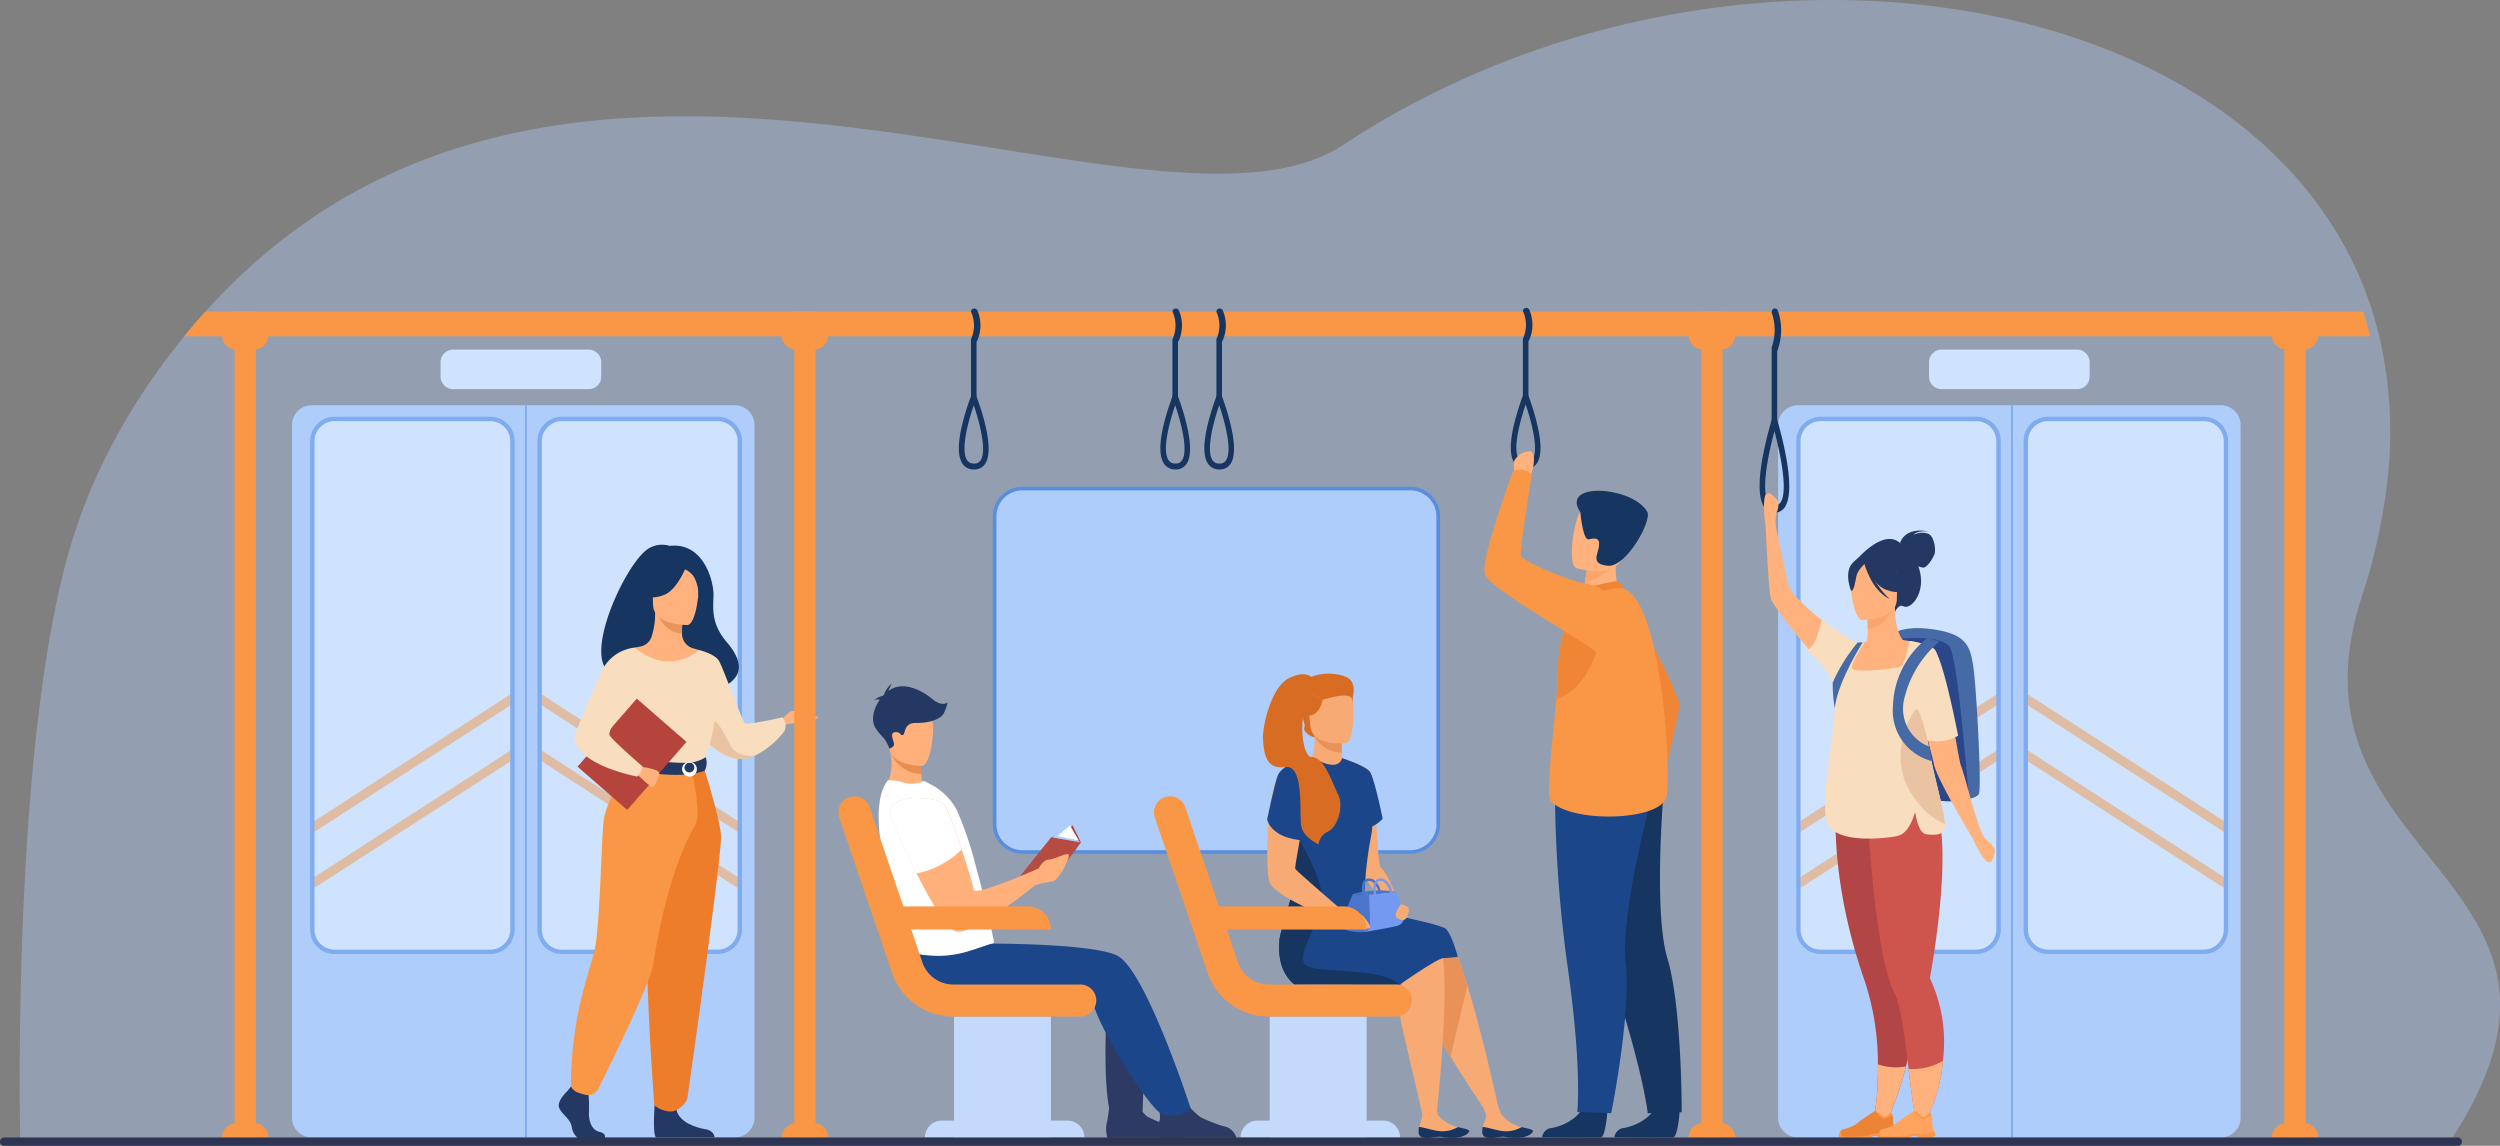 <svg xmlns="http://www.w3.org/2000/svg" width="329.109" height="150.839" viewBox="0 0 329.109 150.839">
  <rect x="0" y="0" width="329.109" height="150.839" fill="#808080" stroke="none"/>
  <g id="_10173310_8509_Converted_" data-name="10173310_8509 [Converted]" transform="translate(-334.7 -352.016)">
    <path id="Path_9102" data-name="Path 9102" d="M674.239,502.646l-319.586-.078s-.457-17.957.784-38.174c0-.078.013-.157.013-.235s.013-.157.013-.235c.98-15.761,2.993-32.829,7.044-43.807l.078-.235a1.743,1.743,0,0,1,.091-.235c.366-1.019.771-2.039,1.2-3.071a1.843,1.843,0,0,1,.1-.235,1.865,1.865,0,0,1,.1-.235,80.892,80.892,0,0,1,9.083-15.826c1.006-1.372,2.026-2.705,3.058-3.973.915-1.124,1.843-2.209,2.8-3.267,47.479-52.772,124.311-5.149,149.8-21.956,49.845-32.868,121.7-21.76,135.472,21.956.34,1.072.64,2.156.9,3.267a55.441,55.441,0,0,1,.967,19.8c-.013.078-.013.157-.026.235h0a1.435,1.435,0,0,0-.026.235h0a76.741,76.741,0,0,1-3.2,13.945c-5.214,16.009,1.451,25.04,8.129,33.4h0a2.873,2.873,0,0,1,.183.235h0l.2.235h0C679.375,474.365,687.059,483.539,674.239,502.646Z" transform="translate(-17.273 0)" fill="#afcdfb" opacity="0.4"/>
    <g id="Group_14033" data-name="Group 14033" transform="translate(465.389 416.091)">
      <g id="Group_14031" data-name="Group 14031" transform="translate(0.235 0.235)">
        <path id="Path_9103" data-name="Path 9103" d="M1391.245,891.932h-51.073a3.676,3.676,0,0,1-3.672-3.672V847.772a3.676,3.676,0,0,1,3.672-3.672h51.073a3.675,3.675,0,0,1,3.672,3.672v40.5A3.664,3.664,0,0,1,1391.245,891.932Z" transform="translate(-1336.5 -844.1)" fill="#afcdfb"/>
      </g>
      <g id="Group_14032" data-name="Group 14032" transform="translate(0)">
        <path id="Path_9104" data-name="Path 9104" d="M1389.681,842.3h-51.073a3.91,3.91,0,0,0-3.908,3.908v40.5a3.91,3.91,0,0,0,3.908,3.908h51.073a3.754,3.754,0,0,0,1.869-.484,3.9,3.9,0,0,0,2.039-3.424v-40.5A3.91,3.91,0,0,0,1389.681,842.3Zm3.437,44.408a3.427,3.427,0,0,1-1.712,2.967h0a3.409,3.409,0,0,1-.706.314h0a3.83,3.83,0,0,1-.954.157h-51.139a3.427,3.427,0,0,1-3.424-3.424V846.208a3.427,3.427,0,0,1,3.424-3.424h51.073a3.427,3.427,0,0,1,3.424,3.424v40.5Z" transform="translate(-1334.7 -842.3)" fill="#588edd"/>
      </g>
    </g>
    <g id="Group_14041" data-name="Group 14041" transform="translate(373.136 405.361)">
      <path id="Path_9105" data-name="Path 9105" d="M689.688,762.814v91.168a2.621,2.621,0,0,1-2.614,2.614h-55.66a2.621,2.621,0,0,1-2.614-2.614V762.814a2.621,2.621,0,0,1,2.614-2.614h55.66A2.621,2.621,0,0,1,689.688,762.814Z" transform="translate(-628.8 -760.2)" fill="#afcdfb"/>
      <path id="Path_9106" data-name="Path 9106" d="M901.719,844.054H881.227a2.923,2.923,0,0,1-2.927-2.927v-64.3a2.923,2.923,0,0,1,2.927-2.927h20.492a2.923,2.923,0,0,1,2.927,2.927v64.3A2.923,2.923,0,0,1,901.719,844.054Z" transform="translate(-845.693 -772.109)" fill="#cfe3ff"/>
      <g id="Group_14034" data-name="Group 14034" transform="translate(30.673 0)">
        <rect id="Rectangle_2178" data-name="Rectangle 2178" width="0.248" height="96.396" fill="#7fabef"/>
      </g>
      <g id="Group_14035" data-name="Group 14035" transform="translate(32.607 37.939)" opacity="0.5">
        <path id="Path_9107" data-name="Path 9107" d="M904.5,1068.809,878.3,1051.9l.078-1.4,26.386,17.042Z" transform="translate(-878.3 -1050.5)" fill="#ee9849"/>
      </g>
      <g id="Group_14036" data-name="Group 14036" transform="translate(32.528 45.493)" opacity="0.5">
        <path id="Path_9108" data-name="Path 9108" d="M903.8,1126.322l-26.1-16.859.405-1.163,26.347,17Z" transform="translate(-877.7 -1108.3)" fill="#ee9849"/>
      </g>
      <path id="Path_9109" data-name="Path 9109" d="M652.227,844.054h20.492a2.923,2.923,0,0,0,2.927-2.927v-64.3a2.923,2.923,0,0,0-2.927-2.927H652.227a2.923,2.923,0,0,0-2.927,2.927v64.3A2.923,2.923,0,0,0,652.227,844.054Z" transform="translate(-646.621 -772.109)" fill="#cfe3ff"/>
      <g id="Group_14037" data-name="Group 14037" transform="translate(2.562 37.939)" opacity="0.5">
        <path id="Path_9110" data-name="Path 9110" d="M648.661,1068.809l26.2-16.911-.079-1.4L648.4,1067.542Z" transform="translate(-648.4 -1050.5)" fill="#ee9849"/>
      </g>
      <g id="Group_14038" data-name="Group 14038" transform="translate(2.339 45.493)" opacity="0.5">
        <path id="Path_9111" data-name="Path 9111" d="M647.366,1126.322l26.1-16.859-.405-1.163-26.36,17Z" transform="translate(-646.7 -1108.3)" fill="#ee9849"/>
      </g>
      <g id="Group_14039" data-name="Group 14039" transform="translate(32.319 1.516)">
        <path id="Path_9112" data-name="Path 9112" d="M899.807,842.529H879.315a3.213,3.213,0,0,1-3.215-3.215v-64.3a3.213,3.213,0,0,1,3.215-3.215h20.492a3.212,3.212,0,0,1,3.215,3.215v64.3A3.221,3.221,0,0,1,899.807,842.529Zm-20.492-70.154a2.65,2.65,0,0,0-2.64,2.64v64.3a2.649,2.649,0,0,0,2.64,2.64h20.492a2.649,2.649,0,0,0,2.64-2.64v-64.3a2.649,2.649,0,0,0-2.64-2.64Z" transform="translate(-876.1 -771.8)" fill="#7fabef"/>
      </g>
      <g id="Group_14040" data-name="Group 14040" transform="translate(2.392 1.516)">
        <path id="Path_9113" data-name="Path 9113" d="M670.807,842.529H650.315a3.212,3.212,0,0,1-3.215-3.215v-64.3a3.213,3.213,0,0,1,3.215-3.215h20.492a3.212,3.212,0,0,1,3.215,3.215v64.3A3.229,3.229,0,0,1,670.807,842.529Zm-20.492-70.154a2.65,2.65,0,0,0-2.64,2.64v64.3a2.65,2.65,0,0,0,2.64,2.64h20.492a2.649,2.649,0,0,0,2.64-2.64v-64.3a2.65,2.65,0,0,0-2.64-2.64Z" transform="translate(-647.1 -771.8)" fill="#7fabef"/>
      </g>
    </g>
    <g id="Group_14049" data-name="Group 14049" transform="translate(568.777 405.361)">
      <path id="Path_9114" data-name="Path 9114" d="M2186.688,762.814v91.168a2.622,2.622,0,0,1-2.614,2.614h-55.661a2.622,2.622,0,0,1-2.614-2.614V762.814a2.622,2.622,0,0,1,2.614-2.614h55.661A2.622,2.622,0,0,1,2186.688,762.814Z" transform="translate(-2125.8 -760.2)" fill="#afcdfb"/>
      <path id="Path_9115" data-name="Path 9115" d="M2398.719,844.054h-20.492a2.923,2.923,0,0,1-2.927-2.927v-64.3a2.923,2.923,0,0,1,2.927-2.927h20.492a2.922,2.922,0,0,1,2.927,2.927v64.3A2.922,2.922,0,0,1,2398.719,844.054Z" transform="translate(-2342.693 -772.109)" fill="#cfe3ff"/>
      <g id="Group_14042" data-name="Group 14042" transform="translate(30.673 0)">
        <rect id="Rectangle_2179" data-name="Rectangle 2179" width="0.248" height="96.396" fill="#7fabef"/>
      </g>
      <g id="Group_14043" data-name="Group 14043" transform="translate(32.607 37.939)" opacity="0.5">
        <path id="Path_9116" data-name="Path 9116" d="M2401.5,1068.809l-26.2-16.911.078-1.4,26.386,17.042Z" transform="translate(-2375.3 -1050.5)" fill="#ee9849"/>
      </g>
      <g id="Group_14044" data-name="Group 14044" transform="translate(32.515 45.493)" opacity="0.5">
        <path id="Path_9117" data-name="Path 9117" d="M2400.712,1126.322l-26.111-16.859.418-1.163,26.347,17Z" transform="translate(-2374.6 -1108.3)" fill="#ee9849"/>
      </g>
      <path id="Path_9118" data-name="Path 9118" d="M2149.127,844.054h20.492a2.923,2.923,0,0,0,2.927-2.927v-64.3a2.923,2.923,0,0,0-2.927-2.927h-20.492a2.922,2.922,0,0,0-2.927,2.927v64.3A2.931,2.931,0,0,0,2149.127,844.054Z" transform="translate(-2143.534 -772.109)" fill="#cfe3ff"/>
      <g id="Group_14045" data-name="Group 14045" transform="translate(2.561 37.939)" opacity="0.5">
        <path id="Path_9119" data-name="Path 9119" d="M2145.661,1068.809l26.2-16.911-.079-1.4-26.386,17.042Z" transform="translate(-2145.4 -1050.5)" fill="#ee9849"/>
      </g>
      <g id="Group_14046" data-name="Group 14046" transform="translate(2.339 45.493)" opacity="0.5">
        <path id="Path_9120" data-name="Path 9120" d="M2144.367,1126.322l26.1-16.859-.4-1.163-26.36,17Z" transform="translate(-2143.7 -1108.3)" fill="#ee9849"/>
      </g>
      <g id="Group_14047" data-name="Group 14047" transform="translate(32.319 1.516)">
        <path id="Path_9121" data-name="Path 9121" d="M2396.807,842.529h-20.492a3.213,3.213,0,0,1-3.215-3.215v-64.3a3.213,3.213,0,0,1,3.215-3.215h20.492a3.213,3.213,0,0,1,3.215,3.215v64.3A3.221,3.221,0,0,1,2396.807,842.529Zm-20.492-70.154a2.649,2.649,0,0,0-2.64,2.64v64.3a2.649,2.649,0,0,0,2.64,2.64h20.492a2.649,2.649,0,0,0,2.64-2.64v-64.3a2.649,2.649,0,0,0-2.64-2.64Z" transform="translate(-2373.099 -771.8)" fill="#7fabef"/>
      </g>
      <g id="Group_14048" data-name="Group 14048" transform="translate(2.392 1.516)">
        <path id="Path_9122" data-name="Path 9122" d="M2167.807,842.529h-20.492a3.213,3.213,0,0,1-3.215-3.215v-64.3a3.213,3.213,0,0,1,3.215-3.215h20.492a3.213,3.213,0,0,1,3.215,3.215v64.3A3.23,3.23,0,0,1,2167.807,842.529ZM2147.3,772.375a2.649,2.649,0,0,0-2.64,2.64v64.3a2.649,2.649,0,0,0,2.64,2.64h20.492a2.65,2.65,0,0,0,2.64-2.64v-64.3a2.65,2.65,0,0,0-2.64-2.64Z" transform="translate(-2144.1 -771.8)" fill="#7fabef"/>
      </g>
    </g>
    <g id="Group_14052" data-name="Group 14052" transform="translate(449.628 441.993)">
      <path id="Path_9123" data-name="Path 9123" d="M1448.481,1360.4s-.653,10.076.327,14.323a13.962,13.962,0,0,0,4.339.235l.366-10.3Z" transform="translate(-1417.665 -1318.593)" fill="#2c3a64"/>
      <path id="Path_9124" data-name="Path 9124" d="M1499.613,1450.82a11.323,11.323,0,0,0,2.039,2.052,21.442,21.442,0,0,0,2.941,1.176,2.113,2.113,0,0,1,1.79,1.555h-10.115a4.287,4.287,0,0,1,0-2.274c.366-.993-.967-4.13-.967-4.13Z" transform="translate(-1458.55 -1395.787)" fill="#2c3a64"/>
      <path id="Path_9125" data-name="Path 9125" d="M1452.56,1445.234s1.281,2.013,1.843,2.248a20.786,20.786,0,0,0,2.94,1.176,2.113,2.113,0,0,1,1.79,1.555h-10.115a4.289,4.289,0,0,1,0-2.274,28.531,28.531,0,0,0,.418-4.94Z" transform="translate(-1418.176 -1390.398)" fill="#2c3a64"/>
      <g id="Group_14050" data-name="Group 14050" transform="translate(0 0)">
        <path id="Path_9126" data-name="Path 9126" d="M1231.053,1110.411c-2.3,1.438-6.953-.118-6.953-.118a6.39,6.39,0,0,0,1.124-3.96,7.812,7.812,0,0,0-.314-1.934l1.9.863,2.026.928a16.681,16.681,0,0,1,.3,1.777c.039.287.065.627.1.98A3.053,3.053,0,0,1,1231.053,1110.411Z" transform="translate(-1222.793 -1096.049)" fill="#ffb07b"/>
        <path id="Path_9127" data-name="Path 9127" d="M1234.621,1107.955a4.362,4.362,0,0,1-4.221-3.555l1.9.862,2.026.928A15.07,15.07,0,0,1,1234.621,1107.955Z" transform="translate(-1228.27 -1096.049)" fill="#ea8e50"/>
        <path id="Path_9128" data-name="Path 9128" d="M1234.471,1074.9s-4.326.052-4.313-2.64-.536-4.509,2.222-4.653,3.293.889,3.515,1.79S1235.6,1074.824,1234.471,1074.9Z" transform="translate(-1228.029 -1064.056)" fill="#ffb07b"/>
        <path id="Path_9129" data-name="Path 9129" d="M1223.42,1044.421a6.009,6.009,0,0,0,.5-1.425s-.706.627-2-.444-3.633-2.339-5.437-1.294c-.118.065-.222.144-.34.222a4.942,4.942,0,0,1,.444-.98,3.215,3.215,0,0,0-1.058,1.516h0l-.065.065a3.66,3.66,0,0,0-1.294.654,1.139,1.139,0,0,1,.823-.091c-.849,1.2-1.189,2.731-.575,3.7.9,1.4,1.163,1.006,1.843,2.731,0,0,.641-.183.6-.627s-.627-1.477.157-1.542.64.523,1.019.366.052-1.621,1.764-1.581S1223.028,1045.178,1223.42,1044.421Z" transform="translate(-1214.102 -1040.5)" fill="#233862"/>
      </g>
      <path id="Path_9130" data-name="Path 9130" d="M1251.448,1303.715l10.808-1.215s13.5-.013,16.519,1.621c3.751,2.026,9.619,20.126,9.619,20.126a3.952,3.952,0,0,1-3.842.627c-1.4-.379-7.959-10.638-8.952-14.349-.523-1.934-17.787,2.039-21.119.64S1251.448,1303.715,1251.448,1303.715Z" transform="translate(-1246.56 -1268.259)" fill="#1c468a"/>
      <path id="Path_9131" data-name="Path 9131" d="M1234.93,1159.125a.32.32,0,0,1-.222.144c-.627.131-2.038.719-3.594,1.137a12.82,12.82,0,0,1-1.817.366,12.572,12.572,0,0,1-2.208.1,21.225,21.225,0,0,1-3.189-.392c-.248-.052-.836-.209-.875-.458-.052-.275-.118-.68-.2-1.189a65.223,65.223,0,0,0-1.777-8.26c-.144-.483-.274-.98-.392-1.464-.039-.144-.078-.3-.1-.444a30.944,30.944,0,0,1-.588-3.2c-.444-3.385-.17-6.273,1.02-7.685a6.09,6.09,0,0,1,2.235.34,3.732,3.732,0,0,0,2.522-.275l.954.51a8.011,8.011,0,0,1,3.372,3.372,45.693,45.693,0,0,1,2.431,7.149c.366,1.307.719,2.64,1.019,3.908l.013.039c.039.118.065.262.1.392C1234.433,1156.472,1234.982,1159.06,1234.93,1159.125Z" transform="translate(-1219.025 -1125.028)" fill="#fff"/>
      <g id="Group_14051" data-name="Group 14051" transform="translate(19.329 18.675)">
        <path id="Path_9132" data-name="Path 9132" d="M1366.143,1195.2l-4.143,5.175,4.5.34,3.542-4.809Z" transform="translate(-1362 -1193.658)" fill="#b64c41"/>
        <path id="Path_9133" data-name="Path 9133" d="M1401.8,1183.4l1.1,2.248-3.1-.562Z" transform="translate(-1394.86 -1183.4)" fill="#aa413e"/>
        <path id="Path_9134" data-name="Path 9134" d="M1400.958,1185.386l-1.15-1.986-1.908,1.647Z" transform="translate(-1393.208 -1183.4)" fill="#fff"/>
        <path id="Path_9135" data-name="Path 9135" d="M1396.1,1193.874l.078-.274,3.215.653.131.235Z" transform="translate(-1391.643 -1192.267)" fill="#b2cbfd"/>
        <path id="Path_9136" data-name="Path 9136" d="M1395.309,1193.6l-.209.248.157.026Z" transform="translate(-1390.774 -1192.267)" fill="#739cf3"/>
      </g>
      <path id="Path_9137" data-name="Path 9137" d="M1250.169,1165.069l-.405,2.169s-7.724,6.378-10.311,6.168c-1.268-.1-3.463-3.881-5.358-7.671h0c-1.96-3.908-3.594-7.854-3.594-7.854.091-2.9,6.338-2.169,7.161-1.333.432.444,1.477,3.307,2.379,6.051h0c.81,2.47,1.516,4.835,1.581,5.28C1241.752,1168.82,1250.169,1165.069,1250.169,1165.069Z" transform="translate(-1228.357 -1140.735)" fill="#ffb07b"/>
      <path id="Path_9138" data-name="Path 9138" d="M1365.439,1214.271s.575-1.137,1.307-1.15,2.222-.876,2.6-.693-1.241,3.568-2.2,3.568a23.617,23.617,0,0,0-4.051,1.059Z" transform="translate(-1343.628 -1189.937)" fill="#ffb07b"/>
      <path id="Path_9139" data-name="Path 9139" d="M1239.94,1162.6a11.75,11.75,0,0,1-5.946,3.137h0c-1.96-3.907-3.594-7.854-3.594-7.854.091-2.9,6.339-2.169,7.162-1.333.431.444,1.477,3.306,2.379,6.051Z" transform="translate(-1228.27 -1140.735)" fill="#fff"/>
    </g>
    <g id="Group_14055" data-name="Group 14055" transform="translate(445.071 456.844)">
      <g id="Group_14054" data-name="Group 14054" transform="translate(0 0)">
        <rect id="Rectangle_2180" data-name="Rectangle 2180" width="12.755" height="16.48" transform="translate(15.221 28.996)" fill="#c4dafc"/>
        <g id="Group_14053" data-name="Group 14053">
          <path id="Path_9140" data-name="Path 9140" d="M1211.062,1183.126h-16.728a8.5,8.5,0,0,1-8.05-5.776l-6.94-20.427a2.112,2.112,0,1,1,4-1.359l6.94,20.427a4.292,4.292,0,0,0,4.064,2.914h16.728a2.1,2.1,0,0,1,2.1,2.1A2.134,2.134,0,0,1,1211.062,1183.126Z" transform="translate(-1179.23 -1154.13)" fill="#f99746"/>
        </g>
        <path id="Path_9141" data-name="Path 9141" d="M1243.865,1268.045H1221.4V1265h19.42a3.048,3.048,0,0,1,3.045,3.045Z" transform="translate(-1215.889 -1250.51)" fill="#f99746"/>
      </g>
      <path id="Path_9142" data-name="Path 9142" d="M1287.389,1483.022H1266.4a2.22,2.22,0,0,1,2.222-2.222h16.545a2.22,2.22,0,0,1,2.222,2.222Z" transform="translate(-1255.008 -1438.108)" fill="#c4dafc"/>
    </g>
    <path id="Path_9143" data-name="Path 9143" d="M807.963,669.067H520.2c.915-1.124,1.843-2.209,2.784-3.267H807.062C807.4,666.872,807.7,667.956,807.963,669.067Z" transform="translate(-161.257 -272.776)" fill="#f99746"/>
    <g id="Group_14062" data-name="Group 14062" transform="translate(530.11 392.552)">
      <g id="Group_14059" data-name="Group 14059" transform="translate(3.478 0)">
        <g id="Group_14056" data-name="Group 14056" transform="translate(1.588 3.896)">
          <path id="Path_9144" data-name="Path 9144" d="M1869.066,700.456a.377.377,0,0,1-.366-.379v-7.7a.368.368,0,0,1,.366-.379.377.377,0,0,1,.366.379v7.7A.368.368,0,0,1,1869.066,700.456Z" transform="translate(-1868.7 -692)" fill="#163560"/>
        </g>
        <g id="Group_14057" data-name="Group 14057" transform="translate(0 10.614)">
          <path id="Path_9145" data-name="Path 9145" d="M1858.54,753.96h-.039a1.739,1.739,0,0,1-1.516-.823c-.6-.967-.588-2.758.065-5.345a32.438,32.438,0,0,1,1.111-3.516l.34-.876.34.876a30.3,30.3,0,0,1,1.111,3.568c.653,2.614.667,4.417.052,5.358A1.642,1.642,0,0,1,1858.54,753.96Zm-.039-8.455c-.732,2.143-1.751,5.855-.9,7.2a.983.983,0,0,0,.915.47.927.927,0,0,0,.889-.431C1860.265,751.463,1859.245,747.673,1858.5,745.5Z" transform="translate(-1856.547 -743.4)" fill="#163560"/>
        </g>
        <g id="Group_14058" data-name="Group 14058" transform="translate(1.608)">
          <path id="Path_9146" data-name="Path 9146" d="M1869.272,666.644a.365.365,0,0,1-.118-.013.382.382,0,0,1-.287-.471,4.305,4.305,0,0,0,.026-3.424.361.361,0,0,1,.183-.51.459.459,0,0,1,.575.157,4.926,4.926,0,0,1,.026,3.986A.413.413,0,0,1,1869.272,666.644Z" transform="translate(-1868.847 -662.186)" fill="#163560"/>
        </g>
      </g>
      <g id="Group_14061" data-name="Group 14061" transform="translate(0 18.858)">
        <g id="Group_14060" data-name="Group 14060" transform="translate(13.847 18.913)">
          <path id="Path_9147" data-name="Path 9147" d="M1980.265,1155.538s-1.111,1.411-1.072,1.921a1.989,1.989,0,0,0,1.385,1.4c.614.1,1.085-1.137.941-2.457C1981.376,1155.054,1980.265,1155.538,1980.265,1155.538Z" transform="translate(-1973.532 -1128.76)" fill="#ef8535"/>
          <path id="Path_9148" data-name="Path 9148" d="M1940.749,951.2s7.266,13.4,6.953,14.7-3.084,2.509-4.274,2.209c-1.15-.288-7.671-9.867-7.541-10.272C1936.044,957.434,1940.749,951.2,1940.749,951.2Z" transform="translate(-1935.885 -951.2)" fill="#ef8535"/>
          <path id="Path_9149" data-name="Path 9149" d="M1985.324,1072.168a97.919,97.919,0,0,0,3.045-12.35l-4.692-.418s-1.647,10.782-.8,12.964C1982.881,1072.364,1984.75,1073.789,1985.324,1072.168Z" transform="translate(-1976.527 -1045.26)" fill="#ef8535"/>
        </g>
        <path id="Path_9150" data-name="Path 9150" d="M1859.6,810.786a9.254,9.254,0,0,1-.235-3.019,2.473,2.473,0,0,1,2.13-1.268c.693.144.614,1.986-.157,3.685S1859.6,810.786,1859.6,810.786Z" transform="translate(-1855.444 -806.485)" fill="#ffb27d"/>
        <path id="Path_9151" data-name="Path 9151" d="M1896.7,1463.136s-.222,3.5-.889,3.555c-.091.013-3.437.013-3.437.013l-4.273-.026a1.375,1.375,0,0,1,1.28-1.241c1.255-.209,3.346-1.1,4.091-2.744C1894.255,1460.94,1896.7,1463.136,1896.7,1463.136Z" transform="translate(-1880.498 -1376.344)" fill="#163560"/>
        <path id="Path_9152" data-name="Path 9152" d="M1969.5,1463.136s-.222,3.5-.889,3.555c-.091.013-3.437.013-3.437.013l-4.274-.026a1.376,1.376,0,0,1,1.281-1.241c1.255-.222,3.346-1.1,4.091-2.744C1967.068,1460.94,1969.5,1463.136,1969.5,1463.136Z" transform="translate(-1943.784 -1376.344)" fill="#163560"/>
        <path id="Path_9153" data-name="Path 9153" d="M1917.7,1146.758a141.835,141.835,0,0,0,5.293,19.839c4.169,12.69,4.744,18.192,4.744,18.192l4.469-.131s.039-13.866-1.882-20.257-.418-23-.418-23Z" transform="translate(-1906.23 -1097.63)" fill="#163560"/>
        <path id="Path_9154" data-name="Path 9154" d="M1900.978,1144.4a173.209,173.209,0,0,0,1.712,23.994c1.869,13.226,1.229,18.845,1.229,18.845l4.469.144s2.666-13.226,1.908-19.852,3.659-22.714,3.659-22.714Z" transform="translate(-1891.691 -1100.238)" fill="#1c468a"/>
        <path id="Path_9155" data-name="Path 9155" d="M1932.849,916.119l-2.1,1.555-3.045-.64c.039-.274.249-1.425.432-2.47a.889.889,0,0,0,.026-.183c.157-.889.288-1.647.288-1.647l2.836-1.411,1.059-.523c0,.013-.078.98-.092,1.124A9.238,9.238,0,0,0,1932.849,916.119Z" transform="translate(-1914.923 -897.167)" fill="#ffb27d"/>
        <path id="Path_9156" data-name="Path 9156" d="M1920.271,938.205a29.3,29.3,0,0,1,4.587-1.085c.444.144.706,1.006.706,1.006l-6.665,1.5A3.188,3.188,0,0,1,1920.271,938.205Z" transform="translate(-1907.272 -920.038)" fill="#ef8535"/>
        <path id="Path_9157" data-name="Path 9157" d="M1910.558,971.882c-.693,3.15-12.18,3.529-15.147.666-.34-.327-.353-1.843-.222-3.881.17-2.8.614-6.587.875-9.671.118-1.307.183-2.483.2-3.411a25.224,25.224,0,0,1,.484-4.378,8.827,8.827,0,0,1,1.255-2.888,17.645,17.645,0,0,1,2.444-3.019s3.372-1.137,4.417-.836C1909.931,945.966,1911.251,968.732,1910.558,971.882Z" transform="translate(-1886.594 -926.387)" fill="#f99746"/>
        <path id="Path_9158" data-name="Path 9158" d="M1934.921,915.436c-.627,1.189-2.954,2.222-3.921,2.6a.875.875,0,0,0,.026-.183c.157-.889.287-1.647.287-1.647l2.836-1.411C1934.79,914.782,1935.182,914.952,1934.921,915.436Z" transform="translate(-1917.792 -900.64)" fill="#fca56b"/>
        <path id="Path_9159" data-name="Path 9159" d="M1918.642,868.225s5.123,1.594,6.077-1.607,2.248-5.162-.993-6.325-4.234-.118-4.81.876S1917.335,867.728,1918.642,868.225Z" transform="translate(-1906.492 -852.814)" fill="#ffb27d"/>
        <path id="Path_9160" data-name="Path 9160" d="M1923.383,849.212s.327,3.738,1.1,3.568,1.477-.288,1.359.849-1.189,2.431,1.2,2.627,5.8-5.933,5.149-7.1C1930.3,845.8,1920.652,845.121,1923.383,849.212Z" transform="translate(-1910.75 -841.172)" fill="#163560"/>
        <path id="Path_9161" data-name="Path 9161" d="M1907.876,978.064s-1.294,5.672-5.476,6.913c.118-1.307.183-2.483.2-3.411a25.249,25.249,0,0,1,.483-4.378,8.832,8.832,0,0,1,1.255-2.888A20,20,0,0,1,1907.876,978.064Z" transform="translate(-1892.929 -952.368)" fill="#ef8535"/>
        <path id="Path_9162" data-name="Path 9162" d="M1846.266,841.351a5.48,5.48,0,0,0-3.123-1.516c-1.8-.248-8.181-2.836-8.416-3.659-.17-.614,1.464-10.86,1.477-10.638a2.158,2.158,0,0,0-2.5-.457s-4.443,11.984-3.686,13.592c1.163,2.457,15.369,9.932,15.147,10.782C1844.724,851.14,1846.266,841.351,1846.266,841.351Z" transform="translate(-1829.934 -822.439)" fill="#f99746"/>
      </g>
    </g>
    <g id="Group_14066" data-name="Group 14066" transform="translate(493.245 392.631)">
      <g id="Group_14063" data-name="Group 14063" transform="translate(1.588 3.896)">
        <path id="Path_9163" data-name="Path 9163" d="M1560.366,701.055a.377.377,0,0,1-.366-.379v-7.7a.368.368,0,0,1,.366-.379.377.377,0,0,1,.366.379v7.7A.377.377,0,0,1,1560.366,701.055Z" transform="translate(-1560 -692.6)" fill="#163560"/>
      </g>
      <g id="Group_14064" data-name="Group 14064" transform="translate(0 10.627)">
        <path id="Path_9164" data-name="Path 9164" d="M1549.84,754.66h-.039a1.74,1.74,0,0,1-1.516-.823c-.6-.967-.588-2.758.065-5.345a32.505,32.505,0,0,1,1.111-3.516l.34-.876.34.876a30.3,30.3,0,0,1,1.111,3.568c.653,2.614.667,4.417.052,5.358A1.641,1.641,0,0,1,1549.84,754.66Zm-.039-8.456c-.732,2.143-1.751,5.855-.9,7.2a.983.983,0,0,0,.915.471.927.927,0,0,0,.889-.431C1551.552,752.15,1550.546,748.373,1549.8,746.2Z" transform="translate(-1547.846 -744.1)" fill="#163560"/>
      </g>
      <g id="Group_14065" data-name="Group 14065" transform="translate(1.595 0)">
        <path id="Path_9165" data-name="Path 9165" d="M1560.472,667.244a.361.361,0,0,1-.118-.013.382.382,0,0,1-.288-.47,4.3,4.3,0,0,0,.026-3.424.361.361,0,0,1,.183-.51.459.459,0,0,1,.575.157,4.928,4.928,0,0,1,.026,3.986A.391.391,0,0,1,1560.472,667.244Z" transform="translate(-1560.047 -662.786)" fill="#163560"/>
      </g>
    </g>
    <g id="Group_14070" data-name="Group 14070" transform="translate(566.339 392.62)">
      <g id="Group_14067" data-name="Group 14067" transform="translate(1.588 4.939)">
        <path id="Path_9166" data-name="Path 9166" d="M2119.666,711.229a.437.437,0,0,1-.366-.484v-9.762c0-.261.157-.483.366-.483a.437.437,0,0,1,.366.483v9.776C2120.019,711.02,2119.862,711.229,2119.666,711.229Z" transform="translate(-2119.3 -700.5)" fill="#163560"/>
      </g>
      <g id="Group_14068" data-name="Group 14068" transform="translate(0 13.486)">
        <path id="Path_9167" data-name="Path 9167" d="M2109.14,779.3h-.039a1.682,1.682,0,0,1-1.516-1.045c-.6-1.215-.588-3.5.065-6.783.47-2.365,1.084-4.378,1.111-4.456l.34-1.111.34,1.111c.026.091.653,2.13,1.111,4.522.654,3.32.667,5.607.052,6.8A1.616,1.616,0,0,1,2109.14,779.3Zm-.039-10.729c-.732,2.705-1.751,7.436-.9,9.135a.96.96,0,0,0,.915.6.881.881,0,0,0,.889-.536C2110.852,776.107,2109.832,771.324,2109.1,768.566Z" transform="translate(-2107.146 -765.9)" fill="#163560"/>
      </g>
      <g id="Group_14069" data-name="Group 14069" transform="translate(1.595 0)">
        <path id="Path_9168" data-name="Path 9168" d="M2119.772,668.379a.193.193,0,0,1-.117-.026.5.5,0,0,1-.288-.6,6.823,6.823,0,0,0,.026-4.352.505.505,0,0,1,.183-.64.408.408,0,0,1,.575.209,7.764,7.764,0,0,1,.026,5.058A.406.406,0,0,1,2119.772,668.379Z" transform="translate(-2119.347 -662.708)" fill="#163560"/>
      </g>
    </g>
    <g id="Group_14074" data-name="Group 14074" transform="translate(487.455 392.631)">
      <g id="Group_14071" data-name="Group 14071" transform="translate(1.588 3.896)">
        <path id="Path_9169" data-name="Path 9169" d="M1516.066,701.055a.377.377,0,0,1-.366-.379v-7.7a.366.366,0,1,1,.732,0v7.7A.377.377,0,0,1,1516.066,701.055Z" transform="translate(-1515.7 -692.6)" fill="#163560"/>
      </g>
      <g id="Group_14072" data-name="Group 14072" transform="translate(0 10.627)">
        <path id="Path_9170" data-name="Path 9170" d="M1505.54,754.66h-.039a1.74,1.74,0,0,1-1.516-.823c-.6-.967-.588-2.758.066-5.345a32.52,32.52,0,0,1,1.111-3.516l.34-.876.34.876a30.3,30.3,0,0,1,1.111,3.568c.653,2.614.666,4.417.052,5.358A1.642,1.642,0,0,1,1505.54,754.66Zm-.039-8.456c-.732,2.143-1.751,5.855-.9,7.2a.984.984,0,0,0,.915.471.927.927,0,0,0,.889-.431C1507.252,752.15,1506.246,748.373,1505.5,746.2Z" transform="translate(-1503.547 -744.1)" fill="#163560"/>
      </g>
      <g id="Group_14073" data-name="Group 14073" transform="translate(1.608 0)">
        <path id="Path_9171" data-name="Path 9171" d="M1516.272,667.244a.364.364,0,0,1-.118-.013.381.381,0,0,1-.287-.47,4.3,4.3,0,0,0,.026-3.424.36.36,0,0,1,.183-.51.459.459,0,0,1,.575.157,4.927,4.927,0,0,1,.026,3.986A.413.413,0,0,1,1516.272,667.244Z" transform="translate(-1515.847 -662.786)" fill="#163560"/>
      </g>
    </g>
    <g id="Group_14078" data-name="Group 14078" transform="translate(460.925 392.631)">
      <g id="Group_14075" data-name="Group 14075" transform="translate(1.601 3.896)">
        <path id="Path_9172" data-name="Path 9172" d="M1313.166,701.055a.377.377,0,0,1-.366-.379v-7.7a.368.368,0,0,1,.366-.379.377.377,0,0,1,.366.379v7.7A.386.386,0,0,1,1313.166,701.055Z" transform="translate(-1312.8 -692.6)" fill="#163560"/>
      </g>
      <g id="Group_14076" data-name="Group 14076" transform="translate(0 10.627)">
        <path id="Path_9173" data-name="Path 9173" d="M1302.54,754.66h-.039a1.74,1.74,0,0,1-1.516-.823c-.6-.967-.588-2.758.065-5.345a32.49,32.49,0,0,1,1.111-3.516l.34-.876.34.876a31.838,31.838,0,0,1,1.124,3.568c.653,2.614.667,4.417.052,5.358A1.679,1.679,0,0,1,1302.54,754.66Zm-.026-8.456c-.732,2.143-1.751,5.855-.9,7.2a.983.983,0,0,0,.915.471.927.927,0,0,0,.889-.431C1304.265,752.15,1303.246,748.373,1302.514,746.2Z" transform="translate(-1300.547 -744.1)" fill="#163560"/>
      </g>
      <g id="Group_14077" data-name="Group 14077" transform="translate(1.608 0)">
        <path id="Path_9174" data-name="Path 9174" d="M1313.272,667.244a.363.363,0,0,1-.118-.013.381.381,0,0,1-.287-.47,4.3,4.3,0,0,0,.026-3.424.361.361,0,0,1,.183-.51.459.459,0,0,1,.575.157,4.926,4.926,0,0,1,.026,3.986A.413.413,0,0,1,1313.272,667.244Z" transform="translate(-1312.847 -662.786)" fill="#163560"/>
      </g>
    </g>
    <g id="Group_14081" data-name="Group 14081" transform="translate(566.927 416.947)">
      <path id="Path_9175" data-name="Path 9175" d="M2204.3,897.691s4.077-4.9,6.247-1.764c0,0,1.607.667,2.2,3.411.6,2.8-1.268,4.927-2.235,4.4-.614-.34-1.085.745-1.085.745Z" transform="translate(-2192.192 -888.862)" fill="#233862"/>
      <path id="Path_9176" data-name="Path 9176" d="M2124.4,894.818a3.562,3.562,0,0,0-1.555-1.412c-1.294-.758-6.365-4.848-6.691-6.208s-1.8-8.3-1.8-8.3H2113.1s.392,9.018.719,10,6.769,9.436,8.521,9.841Z" transform="translate(-2112.911 -874.973)" fill="#ffb27d"/>
      <path id="Path_9177" data-name="Path 9177" d="M2247.254,1006.53c-.117.274-.6.523-1.32.693a12.043,12.043,0,0,1-6.234-.274c-2.091-.771-3.62-11.866-4.261-17.538-.222-1.986-.34-3.307-.34-3.307s1.2-1.882,5.868-1.255,5.136,2.2,5.554,5.031C2246.94,992.69,2247.62,1005.628,2247.254,1006.53Z" transform="translate(-2218.967 -966.964)" fill="#466aa5"/>
      <path id="Path_9178" data-name="Path 9178" d="M2248.194,1015.927a12.044,12.044,0,0,1-6.234-.274c-2.091-.771-3.62-11.867-4.26-17.539.549-1.96.993-3.241.993-3.241s5.855-.706,6.992,1.059C2246.7,997.5,2247.946,1012.725,2248.194,1015.927Z" transform="translate(-2221.227 -975.668)" fill="#2b478b"/>
      <path id="Path_9179" data-name="Path 9179" d="M2248.6,888.148s.549-2.2,3.777-1.516c0,0-1.542-.2-1.973.405a2.52,2.52,0,0,1,1.987-.091c.771.471.889,2.052.784,2.522s-.967,1.908-1.516,1.908a2.654,2.654,0,0,1-1.229-.5Z" transform="translate(-2230.702 -881.581)" fill="#233862"/>
      <path id="Path_9180" data-name="Path 9180" d="M2198.448,989.368c-1.607-3.594-2.365-4.613-2.392-5.75-.026-.889.418-1.856,1.281-4.234a9.957,9.957,0,0,0,.431-1.712c.679-4.561-1.96-9.5-3.607-9.841-.458-.118-1.228-1.764-1.216-4.43l-.209.039-3.45.68s.078,1.085.078,2.117c0,.849-.052,1.66-.248,1.764-.249.026-.392.039-.392.039s-2.875,4-3.123,7.724,2.3,5.332-.013,12.768C2183.2,996.138,2199.324,991.354,2198.448,989.368Z" transform="translate(-2175.715 -948.429)" fill="#ffb27d"/>
      <path id="Path_9181" data-name="Path 9181" d="M2215.4,964.579s.079,1.085.079,2.117c1.934-.052,2.954-1.817,3.372-2.8Z" transform="translate(-2201.841 -948.864)" fill="#fca56b"/>
      <path id="Path_9182" data-name="Path 9182" d="M2204.689,913.8a9.867,9.867,0,0,0,1.254-2.967c.17-.98-.327-4.6-3.96-4.077a4.979,4.979,0,0,0-2.052.771c-.784.536-1.934,1.686-.653,4.848l.327,1.072Z" transform="translate(-2187.327 -899.146)" fill="#233862"/>
      <path id="Path_9183" data-name="Path 9183" d="M2200.239,925.18s4.574.078,4.574-2.771.6-4.757-2.326-4.927-3.489.915-3.724,1.869S2199.05,925.088,2200.239,925.18Z" transform="translate(-2187.333 -908.497)" fill="#ffb27d"/>
      <path id="Path_9184" data-name="Path 9184" d="M2211.7,913.239s1.254,3.346,3.175,3.842a3.754,3.754,0,0,0,2.758-.026,5.438,5.438,0,0,1-1.778-3.215S2212.641,911.644,2211.7,913.239Z" transform="translate(-2198.625 -904.319)" fill="#233862"/>
      <path id="Path_9185" data-name="Path 9185" d="M2198.67,915.588a3.952,3.952,0,0,0-1.163,1.477c-.222.732-.327,2.222-.771,2.169,0,0-.941-2.274.117-3.555C2197.978,914.307,2198.67,915.588,2198.67,915.588Z" transform="translate(-2185.282 -906.394)" fill="#233862"/>
      <path id="Path_9186" data-name="Path 9186" d="M2192.934,1202.961a45.119,45.119,0,0,1-2.888,8.089l-1.5-.1a41.886,41.886,0,0,0,.693-8.272,34.744,34.744,0,0,0-1.751-11c-4.509-12.886-3.777-22.269-3.777-22.269l8.482.993.392.052c.039,3.895.131,9.188.222,13.33.078,3.725.144,6.508.144,6.508C2194.581,1193.786,2193.993,1198.739,2192.934,1202.961Z" transform="translate(-2174.252 -1127.507)" fill="#b24646"/>
      <path id="Path_9187" data-name="Path 9187" d="M2261.468,1022.219l-1.372.418s-4.535-7.515-4.94-9.475c-.131-.64-.458-1.908-.849-3.333-.8-2.953-1.817-6.574-1.817-6.574l-.34-1.464L2251,996.8a15.294,15.294,0,0,1,3.5.771,1.566,1.566,0,0,1,.863.64c.954,2.091,1.9,7.345,2.562,11.108.366,2.091.653,3.712.8,4.064C2259.129,1014.325,2260.4,1019.618,2261.468,1022.219Z" transform="translate(-2232.789 -977.464)" fill="#ffb27d"/>
      <path id="Path_9188" data-name="Path 9188" d="M2225.211,1190.233a20.8,20.8,0,0,1-2.64,8.573l-.719.523s-.679-3.672-1.163-8.037c-.458-4.143-1.085-8.534-1.8-9.88-2.836-5.319-3.685-25.38-3.685-25.38l8.6-.431c.863,1.451,1.241,3.842,1.333,6.548.222,6.848-1.385,15.774-1.621,17.068h0a.542.542,0,0,0,.052.287A19.7,19.7,0,0,1,2225.211,1190.233Z" transform="translate(-2201.667 -1115.511)" fill="#ce544e"/>
      <path id="Path_9189" data-name="Path 9189" d="M2212.8,913.986s.889,3.5,3.319,4.626c0,0-2.431-2.156-2.627-4.457C2213.27,911.842,2212.8,913.986,2212.8,913.986Z" transform="translate(-2199.581 -904.687)" fill="#233862"/>
      <path id="Path_9190" data-name="Path 9190" d="M2157.183,1497.7h0l-.483.013c.039,0,.078-.013.131-.013Z" transform="translate(-2150.812 -1412.903)" fill="#283250"/>
      <path id="Path_9191" data-name="Path 9191" d="M2321.781,1189.6a3.6,3.6,0,0,0,.849,1.255c.431.274,1.059.941.941,1.464s-.235,1.346-.784,1.346-1.83-2.431-1.987-2.888-.3-.549-.3-.549Z" transform="translate(-2293.206 -1145.068)" fill="#ffb27d"/>
      <path id="Path_9192" data-name="Path 9192" d="M2113.2,853.3a5.573,5.573,0,0,1,.1-1.895c.222-.458.405-1.346.026-1.738s-.9-1.032-1.372-.745-.288,3.019-.183,3.5a11.85,11.85,0,0,1,.17,1.215Z" transform="translate(-2111.65 -848.849)" fill="#ffb27d"/>
      <path id="Path_9193" data-name="Path 9193" d="M2188.931,1021.786a2.162,2.162,0,0,1-.052.693c-.183.575-.811.837-2.326.68-.928-.091-1.346-1.66-1.529-2.979-.562,1.895-1.333,2.967-2.352,3.189-1.477.327-8.913,1.228-9.4-2.3-.535-3.881,1.072-10.769,1.15-14.48a19.079,19.079,0,0,1-.274-3.437c.065-2.64.836-4.13,1.437-4.718a2.058,2.058,0,0,1,1.02-.327c.353-.065.823-.131,1.5-.222l.275-.026c-.131.222-1.8,2.771-1.673,3.424.144.68,6.1.065,6.521-.314s1.059-3.267,1.059-3.267a8.376,8.376,0,0,1,3.15.98l-.013.013a.807.807,0,0,1,.274.288c1.1,2.1,2.209,7.4,2.98,11.187a5.47,5.47,0,0,1-4.025.588C2187.324,1015.121,2188.839,1019.8,2188.931,1021.786Z" transform="translate(-2165.126 -978.247)" fill="#f9ddbf"/>
      <path id="Path_9194" data-name="Path 9194" d="M2184.749,999.077l-.013.013c-.209.327-3.372,5.384-3.672,8.691a19.02,19.02,0,0,1-.275-3.437,23.737,23.737,0,0,1,3.228-5.2C2184.083,999.051,2184.749,999.077,2184.749,999.077Z" transform="translate(-2171.752 -979.441)" fill="#466aa5"/>
      <path id="Path_9195" data-name="Path 9195" d="M2261.722,1420.6a20.8,20.8,0,0,1-2.64,8.573l-.731.667s-.667-3.816-1.15-8.181A7.731,7.731,0,0,0,2261.722,1420.6Z" transform="translate(-2238.178 -1345.879)" fill="#ffb27d"/>
      <path id="Path_9196" data-name="Path 9196" d="M2225.391,1424.287a45.084,45.084,0,0,1-2.888,8.09l-1.5-.1a41.91,41.91,0,0,0,.693-8.273A7.062,7.062,0,0,0,2225.391,1424.287Z" transform="translate(-2206.709 -1348.834)" fill="#ffb27d"/>
      <g id="Group_14079" data-name="Group 14079" transform="translate(9.882 81.321)">
        <path id="Path_9197" data-name="Path 9197" d="M2194.053,1474.576h-.967c-.327-.052-.562-.144-.889-.183a.962.962,0,0,0-.784.183l-.013.013h-4.091c-.1-.144,0-.484.091-.732a.6.6,0,0,1,.379-.353,4.5,4.5,0,0,0,2.078-.941c.444-.392,2.131-1.464,2.131-1.464H2192c.039,0,.209.052.98.706.392.34,1.071-.471,1.071-.471a.9.9,0,0,1,.222.3,1.033,1.033,0,0,1,.091.627,3.98,3.98,0,0,0,.287,1.516c.092.274.17.484.17.484S2194.876,1474.472,2194.053,1474.576Z" transform="translate(-2187.266 -1471.1)" fill="#ed8435"/>
        <path id="Path_9198" data-name="Path 9198" d="M2225.774,1471.623a3.2,3.2,0,0,1-1.032.523c-.432.052-1.242-1.046-1.242-1.046h.013c.039,0,.209.052.98.706.392.34,1.072-.471,1.072-.471A.829.829,0,0,1,2225.774,1471.623Z" transform="translate(-2218.765 -1471.1)" fill="#f99746"/>
        <path id="Path_9199" data-name="Path 9199" d="M2194.053,1492.4h-.967c-.327-.052-.562-.144-.889-.183a.964.964,0,0,0-.784.183l-.013.013h-4.091c-.1-.144,0-.483.091-.732.131-.1.157.484.222.575a17.98,17.98,0,0,0,3.529-.1,1.915,1.915,0,0,1,1.542-.183,3.709,3.709,0,0,0,1.947-.366c.091.275.17.484.17.484S2194.876,1492.293,2194.053,1492.4Z" transform="translate(-2187.266 -1488.921)" fill="#f99746"/>
      </g>
      <g id="Group_14080" data-name="Group 14080" transform="translate(15.031 81.321)">
        <path id="Path_9200" data-name="Path 9200" d="M2233.44,1474.576h-.967c-.327-.052-.562-.144-.889-.183a.96.96,0,0,0-.784.183l-.013.013h-4.078c-.1-.144,0-.484.092-.732a.6.6,0,0,1,.379-.353,4.507,4.507,0,0,0,2.078-.941c.445-.392,2.13-1.464,2.13-1.464h.013c.039,0,.209.052.98.706.393.34,1.072-.471,1.072-.471a.9.9,0,0,1,.222.3,1.035,1.035,0,0,1,.092.627,3.97,3.97,0,0,0,.287,1.516c.092.274.17.484.17.484S2234.263,1474.472,2233.44,1474.576Z" transform="translate(-2226.666 -1471.1)" fill="#ffa35f"/>
        <path id="Path_9201" data-name="Path 9201" d="M2265.074,1471.623a3.21,3.21,0,0,1-1.033.523c-.431.052-1.241-1.046-1.241-1.046h.013c.039,0,.209.052.98.706.393.34,1.072-.471,1.072-.471A.828.828,0,0,1,2265.074,1471.623Z" transform="translate(-2258.078 -1471.1)" fill="#f99746"/>
        <path id="Path_9202" data-name="Path 9202" d="M2233.44,1492.4h-.967c-.327-.052-.562-.144-.889-.183a.962.962,0,0,0-.784.183l-.013.013h-4.078c-.1-.144,0-.483.092-.732.131-.1.157.484.222.575a17.983,17.983,0,0,0,3.529-.1,1.914,1.914,0,0,1,1.542-.183,3.707,3.707,0,0,0,1.947-.366c.092.275.17.484.17.484S2234.263,1492.293,2233.44,1492.4Z" transform="translate(-2226.666 -1488.921)" fill="#f99746"/>
      </g>
      <path id="Path_9203" data-name="Path 9203" d="M2254.988,1081.491a8.96,8.96,0,0,1-3.907-3.28c-4.169-5.384-.353-11.71.157-11.827s1.477,4.091,1.477,4.091C2253.38,1074.827,2254.9,1079.505,2254.988,1081.491Z" transform="translate(-2231.183 -1037.953)" fill="#eac3a2"/>
      <path id="Path_9204" data-name="Path 9204" d="M2245.922,994.8a11.825,11.825,0,0,0-4.509,8.913,6.853,6.853,0,0,0,5.136,7.279l-.353-1.908a5.341,5.341,0,0,1-3.267-6.417,14.066,14.066,0,0,1,4.613-7.436Z" transform="translate(-2224.444 -975.726)" fill="#466aa5"/>
      <path id="Path_9205" data-name="Path 9205" d="M2162.034,979.245s-.98-.275-4.64-3.045c0,0-.3,1.189-.64,2.17a3.784,3.784,0,0,1-1.255,1.856s2.927,2.862,3.319,4.221A14.4,14.4,0,0,1,2162.034,979.245Z" transform="translate(-2149.77 -959.557)" fill="#f9ddbf"/>
    </g>
    <g id="Group_14083" data-name="Group 14083" transform="translate(408.255 423.73)">
      <path id="Path_9206" data-name="Path 9206" d="M944.158,917.789c-.287-.549,6.234-2.535,6.338,2.9,0,0,12.219-.3,6.378-7.109-2.013-2.352-1.817-4.3-1.751-6.116s-1.255-7.083-5.776-6.561a3.364,3.364,0,0,0-2.666.287C943.321,902.943,935.794,919.789,944.158,917.789Z" transform="translate(-934.751 -900.754)" fill="#163560"/>
      <path id="Path_9207" data-name="Path 9207" d="M1122.2,1068.083s.8-1.215,1.438-1.228,1.829-.353,1.738-.118-.836.261-.9.405,1.1.353,1.425.379,1.111,0,1.1.17a3.777,3.777,0,0,1-2.392.758,6.755,6.755,0,0,0-2.2.287Z" transform="translate(-1092.837 -1044.971)" fill="#ffb27d"/>
      <path id="Path_9208" data-name="Path 9208" d="M1034.3,1016.358a12.338,12.338,0,0,0,1.215,1.843,7.112,7.112,0,0,0,4.234,2.823,4.586,4.586,0,0,0,2.509-.405h0a11.411,11.411,0,0,0,3.895-3.254,1.819,1.819,0,0,0-.248-1.791s-4.483,1.006-4.914.8-2.914-7.4-3.516-8.3-2.614-1.372-2.614-1.372Z" transform="translate(-1016.425 -992.854)" fill="#f9ddbf"/>
      <path id="Path_9209" data-name="Path 9209" d="M1042.63,1078.95a7.11,7.11,0,0,0,4.234,2.823,4.586,4.586,0,0,0,2.509-.4c-.092.013-2.3.287-3.189-1.294-.9-1.607-1.882-4.182-3.215-3.32C1042.382,1077.107,1042.408,1078.022,1042.63,1078.95Z" transform="translate(-1023.54 -1053.603)" fill="#eac3a2"/>
      <path id="Path_9210" data-name="Path 9210" d="M898.656,1447.1s-1.372,1.255-1.1,2.13,1.5,1.477,1.673,2.562.836,1.673,1.438,1.673h2.862s.444-.758-.627-.993-1.477-1.5-1.4-2.692a20.642,20.642,0,0,0-.1-2.757l-2.274-.523Z" transform="translate(-897.522 -1375.177)" fill="#233862"/>
      <path id="Path_9211" data-name="Path 9211" d="M993.618,1455.1s-.5,5.293.1,5.58l7.685-.013s0-.889-1.242-1.085-3.411-.915-3.777-2.536C996.036,1455.453,993.618,1455.1,993.618,1455.1Z" transform="translate(-980.892 -1382.653)" fill="#233862"/>
      <path id="Path_9212" data-name="Path 9212" d="M952.675,994.4c1.581-3.555,2.549-4.561,2.366-5.672-.144-.823.418-15.278.418-15.278.183-.052.562-.1.771-.157a1.923,1.923,0,0,0,1.411-1.228,9.845,9.845,0,0,0,.484-3.267l.209.039,3.411.68s-.078,1.072-.078,2.078v.026a1.976,1.976,0,0,0,1.412,1.9c.431.131.81.235.81.235a30.963,30.963,0,0,1,1.49,7.24c.235,3.672-2.274,5.267.013,12.6C967.73,1001.08,951.812,996.362,952.675,994.4Z" transform="translate(-945.438 -959.907)" fill="#ffb27d"/>
      <path id="Path_9213" data-name="Path 9213" d="M999.511,969.78s-.078,1.072-.078,2.078c-1.908-.052-2.914-1.79-3.333-2.757Z" transform="translate(-983.217 -960.168)" fill="#e8945b"/>
      <path id="Path_9214" data-name="Path 9214" d="M996.692,930.974s-4.509.078-4.522-2.731-.588-4.692,2.287-4.862,3.437.9,3.672,1.843S997.868,930.882,996.692,930.974Z" transform="translate(-979.758 -920.408)" fill="#ffb27d"/>
      <path id="Path_9215" data-name="Path 9215" d="M986.855,919.112s-1.242,3.293-3.136,3.79a3.736,3.736,0,0,1-2.718-.026,5.349,5.349,0,0,0,1.751-3.176C982.764,919.713,985.927,917.543,986.855,919.112Z" transform="translate(-970.091 -916.218)" fill="#163560"/>
      <path id="Path_9216" data-name="Path 9216" d="M1023.5,921.378a2.8,2.8,0,0,1,1.294,1.006,4.613,4.613,0,0,1,.614,2.575s.928-2.235-.118-3.516C1024.18,920.11,1023.5,921.378,1023.5,921.378Z" transform="translate(-1007.036 -918.209)" fill="#163560"/>
      <path id="Path_9217" data-name="Path 9217" d="M949.252,1010.878a29.894,29.894,0,0,0,0,3.555c.078,1.281,1.372,3.006,1.555,3.437.457,1.072.98,1.241.98,1.241l4.038.993,1.425.353,4.483-1.333s2.039-5.685,1.215-8.9a24.983,24.983,0,0,0-2.065-5.423s-3.659,3.581-8.4-.3Z" transform="translate(-942.446 -990.942)" fill="#f9ddbf"/>
      <path id="Path_9218" data-name="Path 9218" d="M958.7,1075.894a12.676,12.676,0,0,0,.379,2.9c.457,1.072.98,1.241.98,1.241l4.038.993,1.751-.51s-5.855-.889-5.2-5.92Z" transform="translate(-950.705 -1051.88)" fill="#f2ccaa"/>
      <path id="Path_9219" data-name="Path 9219" d="M993.536,1122.9s2.222,6.9,2.365,9.253-4.234,33.378-4.417,34.463c-.17,1.02-1.437,1.673-1.437,1.673a1.93,1.93,0,0,1-1.411.1,3.5,3.5,0,0,1-1.516-.719s-1.725-22.125-.653-30.032a124.862,124.862,0,0,0,1.085-14.742Z" transform="translate(-974.537 -1093.868)" fill="#ed7d2b"/>
      <path id="Path_9220" data-name="Path 9220" d="M917.8,1121.3s-3.385,4.535-3.7,7.606-.5,13.84-1.163,16.833-3.137,8.743-3.137,18.074a1.893,1.893,0,0,0,1.046.823,8.259,8.259,0,0,0,.928.261,1.457,1.457,0,0,0,1.62-.771c1.673-3.359,6.979-14.193,7.253-16.441.2-1.594,1.869-12.128,5.528-18.309.876-1.49-.536-7.384-.536-7.384Z" transform="translate(-908.195 -1092.477)" fill="#f99746"/>
      <path id="Path_9221" data-name="Path 9221" d="M977.616,1114.7a4.642,4.642,0,0,1-2.653.745c-2.117.039-7.345-.536-7.345-.536a4.244,4.244,0,0,0-.222,1.333s6.391,1.607,10.089.235A2.32,2.32,0,0,0,977.616,1114.7Z" transform="translate(-958.264 -1086.74)" fill="#233862"/>
      <g id="Group_14082" data-name="Group 14082" transform="translate(16.242 28.352)">
        <path id="Path_9222" data-name="Path 9222" d="M1021.8,1118.785a.973.973,0,1,1,.967,1.085A1.028,1.028,0,0,1,1021.8,1118.785Zm.314,0a.651.651,0,1,0,.64-.771A.712.712,0,0,0,1022.114,1118.785Z" transform="translate(-1021.8 -1117.7)" fill="#fff"/>
      </g>
      <rect id="Rectangle_2181" data-name="Rectangle 2181" width="8.678" height="11.88" transform="translate(9.016 34.912) rotate(-138.953)" fill="#b5453c"/>
      <path id="Path_9223" data-name="Path 9223" d="M977.444,1124.4s2.4.274,2.392.849-.6,1.738-.889,1.791-1.947-1.582-1.947-1.582Z" transform="translate(-966.613 -1095.172)" fill="#ffb27d"/>
      <path id="Path_9224" data-name="Path 9224" d="M921.185,1004.3a5.455,5.455,0,0,0-4.43,3.215c-1.228,2.98-3.555,8-3.555,8.835s1.307,3.437,8.286,4.94c0,0,.719-.758.68-1.359,0,0-4.365-3.751-4.352-4.182.026-.823.719-1.921,4.548-5.75C923.394,1008.952,921.185,1004.3,921.185,1004.3Z" transform="translate(-911.151 -990.768)" fill="#f9ddbf"/>
    </g>
    <rect id="Rectangle_2182" data-name="Rectangle 2182" width="2.797" height="109.504" transform="translate(439.264 393.024)" fill="#f99746"/>
    <path id="Path_9225" data-name="Path 9225" d="M1128.3,1485.282h-6.1a1.883,1.883,0,0,1,1.882-1.882h2.326a1.885,1.885,0,0,1,1.9,1.882Z" transform="translate(-684.583 -983.524)" fill="#f99746"/>
    <g id="Group_14084" data-name="Group 14084" transform="translate(633.768 393.024)">
      <rect id="Rectangle_2183" data-name="Rectangle 2183" width="2.797" height="109.504" transform="translate(1.647)" fill="#f99746"/>
      <path id="Path_9226" data-name="Path 9226" d="M2629.2,1485.282h-6.1a1.882,1.882,0,0,1,1.882-1.882h2.326a1.885,1.885,0,0,1,1.895,1.882Z" transform="translate(-2623.1 -1376.549)" fill="#f99746"/>
      <path id="Path_9227" data-name="Path 9227" d="M2623.1,689.7h6.1a1.882,1.882,0,0,1-1.882,1.882H2625a1.877,1.877,0,0,1-1.895-1.882Z" transform="translate(-2623.1 -686.577)" fill="#f99746"/>
    </g>
    <g id="Group_14085" data-name="Group 14085" transform="translate(557.015 393.024)">
      <rect id="Rectangle_2184" data-name="Rectangle 2184" width="2.797" height="109.504" transform="translate(1.66)" fill="#f99746"/>
      <path id="Path_9228" data-name="Path 9228" d="M2041.9,1485.282h-6.1a1.883,1.883,0,0,1,1.882-1.882h2.326a1.877,1.877,0,0,1,1.895,1.882Z" transform="translate(-2035.8 -1376.549)" fill="#f99746"/>
      <path id="Path_9229" data-name="Path 9229" d="M2035.8,689.7h6.1a1.882,1.882,0,0,1-1.882,1.882H2037.7a1.877,1.877,0,0,1-1.9-1.882Z" transform="translate(-2035.8 -686.577)" fill="#f99746"/>
    </g>
    <path id="Path_9230" data-name="Path 9230" d="M1122.2,689.7h6.1a1.882,1.882,0,0,1-1.882,1.882h-2.326a1.877,1.877,0,0,1-1.895-1.882Z" transform="translate(-684.583 -293.552)" fill="#f99746"/>
    <g id="Group_14086" data-name="Group 14086" transform="translate(363.922 393.024)">
      <rect id="Rectangle_2185" data-name="Rectangle 2185" width="2.797" height="109.504" transform="translate(1.66)" fill="#f99746"/>
      <path id="Path_9231" data-name="Path 9231" d="M564.4,1485.282h-6.1a1.882,1.882,0,0,1,1.882-1.882h2.326a1.877,1.877,0,0,1,1.9,1.882Z" transform="translate(-558.3 -1376.549)" fill="#f99746"/>
      <path id="Path_9232" data-name="Path 9232" d="M558.4,689.7h6.09a1.882,1.882,0,0,1-1.882,1.882h-2.326A1.866,1.866,0,0,1,558.4,689.7Z" transform="translate(-558.387 -686.577)" fill="#f99746"/>
    </g>
    <g id="Group_14090" data-name="Group 14090" transform="translate(500.958 440.699)">
      <g id="Group_14089" data-name="Group 14089" transform="translate(0 0)">
        <path id="Path_9233" data-name="Path 9233" d="M1686.5,1115.7s2.953.836,3.685,1.816.915,12.063,1.4,12.546c1.019,1.019,1.738,3.045,2.522,4.835,0,0,.2.327-.627.327s-3.607-2.718-3.855-3.868S1686.5,1115.7,1686.5,1115.7Z" transform="translate(-1676.093 -1104.578)" fill="#f7aa74"/>
        <path id="Path_9234" data-name="Path 9234" d="M1645.1,1072s.667,1.15.444,1.686,1.085,1.49,1.607,1.215S1645.1,1072,1645.1,1072Z" transform="translate(-1640.104 -1066.589)" fill="#d86c23"/>
        <path id="Path_9235" data-name="Path 9235" d="M1821.393,1453.325c.078.758,1.059.732,2.156.536s.823.131,2.365.091,2.065-.627,2.13-.876c.065-.222-.693-.366-1.5-.549-.1-.026-.209-.052-.3-.065a4.9,4.9,0,0,1-2.326-1.542,35.229,35.229,0,0,1-1.425-3.62l-2.091.17a21.563,21.563,0,0,1,1.464,3.45c.092.536-.379,1.137-.444,1.621A5.129,5.129,0,0,0,1821.393,1453.325Z" transform="translate(-1792.494 -1392.842)" fill="#f7aa74"/>
        <path id="Path_9236" data-name="Path 9236" d="M1829.926,1488.546c1.1-.183.823.131,2.365.091s2.065-.627,2.13-.875c.065-.222-.693-.366-1.5-.549l-.013.013a4.05,4.05,0,0,1-2.261.536c-1.045-.079-2.117-.51-2.849-.562a3.217,3.217,0,0,0-.052.8C1827.848,1488.768,1828.828,1488.729,1829.926,1488.546Z" transform="translate(-1798.871 -1427.527)" fill="#163560"/>
        <path id="Path_9237" data-name="Path 9237" d="M1671.233,1286.522l-1.777.314s-2.431-3.594-4.522-7.005a27.468,27.468,0,0,1-2.875-5.541c-.484-2.352-.431-4.457-1.385-4.5-.483-.013-3.764.484-7.135.536-3.306.052-6.7-.314-7.645-2.026-1.895-3.45,1.072-9,1.072-9s14.376,2.169,17.016,3.894l.013.013c.915.628,2.065,3.607,3.163,7.24C1669.26,1277.309,1671.233,1286.522,1671.233,1286.522Z" transform="translate(-1640.243 -1229.411)" fill="#f7aa74"/>
        <path id="Path_9238" data-name="Path 9238" d="M1716.491,1295.479l-2.235,9.4a27.478,27.478,0,0,1-2.875-5.541c-.484-2.352-.431-4.457-1.385-4.5-.484-.013-3.764.484-7.136.536a5.09,5.09,0,0,1-.68-4c1.215-3.228,7.031-3.516,11.135-3.137C1714.23,1288.879,1715.38,1291.858,1716.491,1295.479Z" transform="translate(-1689.565 -1254.455)" fill="#e89258"/>
        <path id="Path_9239" data-name="Path 9239" d="M1763.732,1456.889c.078.758,1.059.732,2.156.535s.823.131,2.365.092,2.065-.627,2.13-.876c.065-.222-.693-.366-1.5-.549-.1-.026-.209-.052-.3-.065a4.9,4.9,0,0,1-2.326-1.542,12.842,12.842,0,0,1-.288-2.993l-1.986-.091s.2,1.477.248,3.071a10.137,10.137,0,0,1-.444,1.62A2.7,2.7,0,0,0,1763.732,1456.889Z" transform="translate(-1743.223 -1396.406)" fill="#f7aa74"/>
        <path id="Path_9240" data-name="Path 9240" d="M1765.726,1488.546c1.1-.183.823.131,2.365.091s2.065-.627,2.13-.875c.065-.222-.693-.366-1.5-.549l-.013.013a4.047,4.047,0,0,1-2.26.536c-1.046-.079-2.117-.51-2.849-.562a3.217,3.217,0,0,0-.052.8C1763.648,1488.768,1764.615,1488.729,1765.726,1488.546Z" transform="translate(-1743.061 -1427.527)" fill="#163560"/>
        <path id="Path_9241" data-name="Path 9241" d="M1628.949,1276.655s13.814-.98,16.454.745.235,23.341.235,23.341l-1.895.484s-2.13-9.187-2.679-11.514c-.967-4.078.588-6.129-.366-6.169s-12.886,1.96-14.781-1.49a7.5,7.5,0,0,1,.2-6.953Z" transform="translate(-1622.737 -1243.146)" fill="#f7aa74"/>
        <path id="Path_9242" data-name="Path 9242" d="M1655.374,1097.036a4.373,4.373,0,0,0,2.574-.549c-.2-.078-.274-.862-.3-1.686v-.157c-.026-.941.013-1.882.013-1.882l-3.411-.536-.2-.026a1.268,1.268,0,0,0,.013.222c.052,2.391-.483,2.967-.693,3.345C1653.06,1096.291,1654.315,1096.8,1655.374,1097.036Z" transform="translate(-1647.254 -1084.149)" fill="#f7aa74"/>
        <path id="Path_9243" data-name="Path 9243" d="M1658.861,1092.409a4.087,4.087,0,0,0,3.594,2.13c-.026-.941.013-1.777.013-1.777l-3.411-.536-.2-.026A1.116,1.116,0,0,0,1658.861,1092.409Z" transform="translate(-1652.062 -1084.149)" fill="#e89258"/>
        <path id="Path_9244" data-name="Path 9244" d="M1645.714,1042.266a9.563,9.563,0,0,1-1.477-2.731c-.261-.915-.118-4.443,3.411-4.274a4.778,4.778,0,0,1,2.039.549c.81.432,2.013,1.438,1.085,4.587l-.222,1.058Z" transform="translate(-1639.28 -1034.646)" fill="#d86c23"/>
        <path id="Path_9245" data-name="Path 9245" d="M1657.349,1052.177s-4.378.5-4.64-2.235-1.02-4.509,1.764-4.94,3.424.549,3.738,1.438S1658.485,1051.98,1657.349,1052.177Z" transform="translate(-1646.458 -1043.028)" fill="#f7aa74"/>
        <path id="Path_9246" data-name="Path 9246" d="M1641.265,1124.714a53.01,53.01,0,0,0-.98,9.906c.052,1.268.222,1.542.17,1.594-.771.667-1.66.366-4.117.667a6.78,6.78,0,0,0-1.908.51,2.066,2.066,0,0,1-1.006.157c-1.712-.144-3.424-2.117-3.424-2.182v-.013l.039-.118c0-.013.013-.026.013-.052.2-.6.628-1.66.928-2.81a6.785,6.785,0,0,0,.235-3.071c-.065-.274-.34-1.83-.562-3.659-.275-2.378-.431-5.228.144-6.325a37.1,37.1,0,0,1,2.627-4.731c3.686,2.2,3.96.144,3.96.144S1642.154,1119.356,1641.265,1124.714Z" transform="translate(-1626.977 -1103.608)" fill="#1c468a"/>
        <path id="Path_9247" data-name="Path 9247" d="M1646.21,1034.047s3.751-1.268,3.907-.026c0,0,.81-2.326-.823-3.006s-4.561-.68-6.195,1.124Z" transform="translate(-1638.365 -1030.597)" fill="#d86c23"/>
        <path id="Path_9248" data-name="Path 9248" d="M1645.865,1044.308s-.287,2.078-1.9,2.091-1.228-4-1.228-4Z" transform="translate(-1638.019 -1040.858)" fill="#d86c23"/>
        <path id="Path_9249" data-name="Path 9249" d="M1646.674,1259.134s-1.137.118-1.947.17-5.711,3.489-5.711,3.489-2.208.026-7.083-.013c-5.528-.039-6.756.013-6.756.013-2.13-1.738-2.13-4.47-1.973-6.012.039-.366.431-1.79.836-3.162v-.013l.039-.118c0-.013.013-.026.013-.052.431-1.464.863-2.836.863-2.836a.588.588,0,0,0,.065.026c.34.1,1.934.549,3.8,1.045s4,.993,5.5,1.216h0c2.026.3,5.371,1.019,7.776,1.608a22.615,22.615,0,0,1,2.81.81C1645.759,1255.71,1646.674,1259.134,1646.674,1259.134Z" transform="translate(-1621.016 -1221.848)" fill="#1c468a"/>
        <path id="Path_9250" data-name="Path 9250" d="M1639.015,1217.4s-2.208.026-7.083-.013c-5.528-.039-6.756.013-6.756.013-2.13-1.738-2.13-4.469-1.973-6.012.039-.366.431-1.79.836-3.163v-.013l.039-.118c0-.013.013-.026.013-.052.431-1.464.863-2.836.863-2.836a.572.572,0,0,0,.065.026,6.79,6.79,0,0,0,.235-3.071c-.065-.275-.34-1.83-.562-3.659l1.15-.1s3.084,5.136,2.98,7.867v.026a13.533,13.533,0,0,1-1.359,4.143c-.823,1.843-1.581,3.555-.889,4.313C1627.789,1216.082,1636.389,1214.958,1639.015,1217.4Z" transform="translate(-1621.016 -1176.47)" fill="#163560"/>
        <path id="Path_9251" data-name="Path 9251" d="M1617.079,1114.6s-3.346.706-4.26,2.065c-1.725,2.549-1.947,13.37-1.254,14.559s3.79,3.071,9.24,4.993a1.506,1.506,0,0,0,.366-1.346s-6.182-5.306-6.286-5.567,1.124-6.182.98-6.77S1617.079,1114.6,1617.079,1114.6Z" transform="translate(-1610.633 -1103.622)" fill="#f7aa74"/>
        <path id="Path_9252" data-name="Path 9252" d="M1615.412,1118s-2.47.667-2.953,2.091-1.359,5.672-1.359,5.672.418,2.548,4.992,2.784l1.241-8.246Z" transform="translate(-1610.547 -1106.577)" fill="#1c468a"/>
        <path id="Path_9253" data-name="Path 9253" d="M1613.422,1031.745s-.81-1.2-3.163,0-3.463,6.43-3.385,7.907c.131,2.457.562,4.078,2.993,3.777s1.79,6.025,2.026,7.658,2.3,2.509,2.3,2.509a2.108,2.108,0,0,1,1.268-1.686c1.241-.6,2.078-3.359,1.32-4.835s-1.8-4.966-3.476-4.966c-1.189,0-1.738-4.417-.732-6.979A12.3,12.3,0,0,0,1613.422,1031.745Z" transform="translate(-1606.87 -1031.131)" fill="#d86c23"/>
        <path id="Path_9254" data-name="Path 9254" d="M1686.5,1115.7s3.11.993,3.685,1.816,1.673,6.156,1.673,6.156a4.2,4.2,0,0,1-2.5,1.346C1687.924,1125.149,1686.5,1115.7,1686.5,1115.7Z" transform="translate(-1676.093 -1104.578)" fill="#1c468a"/>
        <path id="Path_9255" data-name="Path 9255" d="M1709.045,1250.979l3.607-.379a18.531,18.531,0,0,1,1.006,3.45,1.341,1.341,0,0,1-1.163,1.046c-.732.2-4.2.784-4.2.784Z" transform="translate(-1695.044 -1221.848)" fill="#739af0"/>
        <path id="Path_9256" data-name="Path 9256" d="M1687.768,1252.6s-1.621,3.516-1.451,4.274c.118.523,1.725.81,2.849.732a.908.908,0,0,0,.862-.954l-.117-3.96Z" transform="translate(-1675.923 -1223.586)" fill="#4a75cb"/>
        <path id="Path_9257" data-name="Path 9257" d="M1697.5,1249.3a12.881,12.881,0,0,1,5.763-.274l-3.607.379Z" transform="translate(-1685.656 -1220.285)" fill="#4a75cb"/>
        <g id="Group_14087" data-name="Group 14087" transform="translate(13.034 26.957)">
          <path id="Path_9258" data-name="Path 9258" d="M1706.691,1239.063a5.664,5.664,0,0,1-.091-.941c.013-.863.353-1.137.627-1.215a1.141,1.141,0,0,1,.941.144,2.513,2.513,0,0,1,.941,1.751l-.327.052a2.153,2.153,0,0,0-.8-1.516.787.787,0,0,0-.68-.1c-.536.144-.405,1.359-.314,1.777Z" transform="translate(-1706.6 -1236.863)" fill="#4a75cb"/>
        </g>
        <g id="Group_14088" data-name="Group 14088" transform="translate(14.55 26.957)">
          <path id="Path_9259" data-name="Path 9259" d="M1718.292,1239.063a5.664,5.664,0,0,1-.091-.941c.013-.863.353-1.137.627-1.215a1.141,1.141,0,0,1,.941.144,2.511,2.511,0,0,1,.941,1.751l-.327.052a2.152,2.152,0,0,0-.8-1.516.786.786,0,0,0-.679-.1c-.536.144-.405,1.359-.314,1.777Z" transform="translate(-1718.2 -1236.863)" fill="#739af0"/>
        </g>
        <path id="Path_9260" data-name="Path 9260" d="M1683.8,1266.6a4.335,4.335,0,0,0,1.542.679c.575.039,1.268-.052,1.738.549s.823,1.059.784,1.333-1.006.183-1.529,0-1.176-.013-1.66-.366a2.66,2.66,0,0,0-.784-.431Z" transform="translate(-1673.746 -1235.757)" fill="#f7aa74"/>
        <path id="Path_9261" data-name="Path 9261" d="M1741.192,1262.8s-.967,1.294-.64,1.673.954.562,1.254.274a1.763,1.763,0,0,0,.379-1.464C1742,1263,1741.192,1262.8,1741.192,1262.8Z" transform="translate(-1723.022 -1232.454)" fill="#f7aa74"/>
      </g>
    </g>
    <g id="Group_14093" data-name="Group 14093" transform="translate(486.616 456.844)">
      <g id="Group_14092" data-name="Group 14092" transform="translate(0 0)">
        <rect id="Rectangle_2186" data-name="Rectangle 2186" width="12.755" height="16.48" transform="translate(15.234 28.996)" fill="#c4dafc"/>
        <g id="Group_14091" data-name="Group 14091">
          <path id="Path_9262" data-name="Path 9262" d="M1528.962,1183.126h-16.728a8.5,8.5,0,0,1-8.05-5.776l-6.94-20.427a2.112,2.112,0,1,1,4-1.359l6.94,20.427a4.292,4.292,0,0,0,4.065,2.914h16.728a2.1,2.1,0,0,1,2.1,2.1A2.125,2.125,0,0,1,1528.962,1183.126Z" transform="translate(-1497.13 -1154.13)" fill="#f99746"/>
        </g>
        <path id="Path_9263" data-name="Path 9263" d="M1561.865,1268.045H1539.4V1265h19.42a3.056,3.056,0,0,1,3.045,3.045Z" transform="translate(-1533.876 -1250.51)" fill="#f99746"/>
      </g>
      <path id="Path_9264" data-name="Path 9264" d="M1605.389,1483.022H1584.4a2.22,2.22,0,0,1,2.222-2.222h16.545a2.22,2.22,0,0,1,2.222,2.222Z" transform="translate(-1572.995 -1438.108)" fill="#c4dafc"/>
    </g>
    <path id="Path_9265" data-name="Path 9265" d="M798,709.4H780.147a1.657,1.657,0,0,1-1.647-1.647v-1.908a1.657,1.657,0,0,1,1.647-1.647H798a1.657,1.657,0,0,1,1.647,1.647v1.908A1.64,1.64,0,0,1,798,709.4Z" transform="translate(-385.8 -306.157)" fill="#cfe3ff"/>
    <path id="Path_9266" data-name="Path 9266" d="M2297.3,709.4h-17.852a1.657,1.657,0,0,1-1.647-1.647v-1.908a1.657,1.657,0,0,1,1.647-1.647H2297.3a1.657,1.657,0,0,1,1.647,1.647v1.908A1.64,1.64,0,0,1,2297.3,709.4Z" transform="translate(-1689.158 -306.157)" fill="#cfe3ff"/>
    <path id="Path_9267" data-name="Path 9267" d="M658.259,1498.9H335.249a.552.552,0,0,1-.549-.549h0a.552.552,0,0,1,.549-.549h323a.552.552,0,0,1,.549.549h0A.533.533,0,0,1,658.259,1498.9Z" transform="translate(0 -996.043)" fill="#2e3552"/>
  </g>
</svg>

